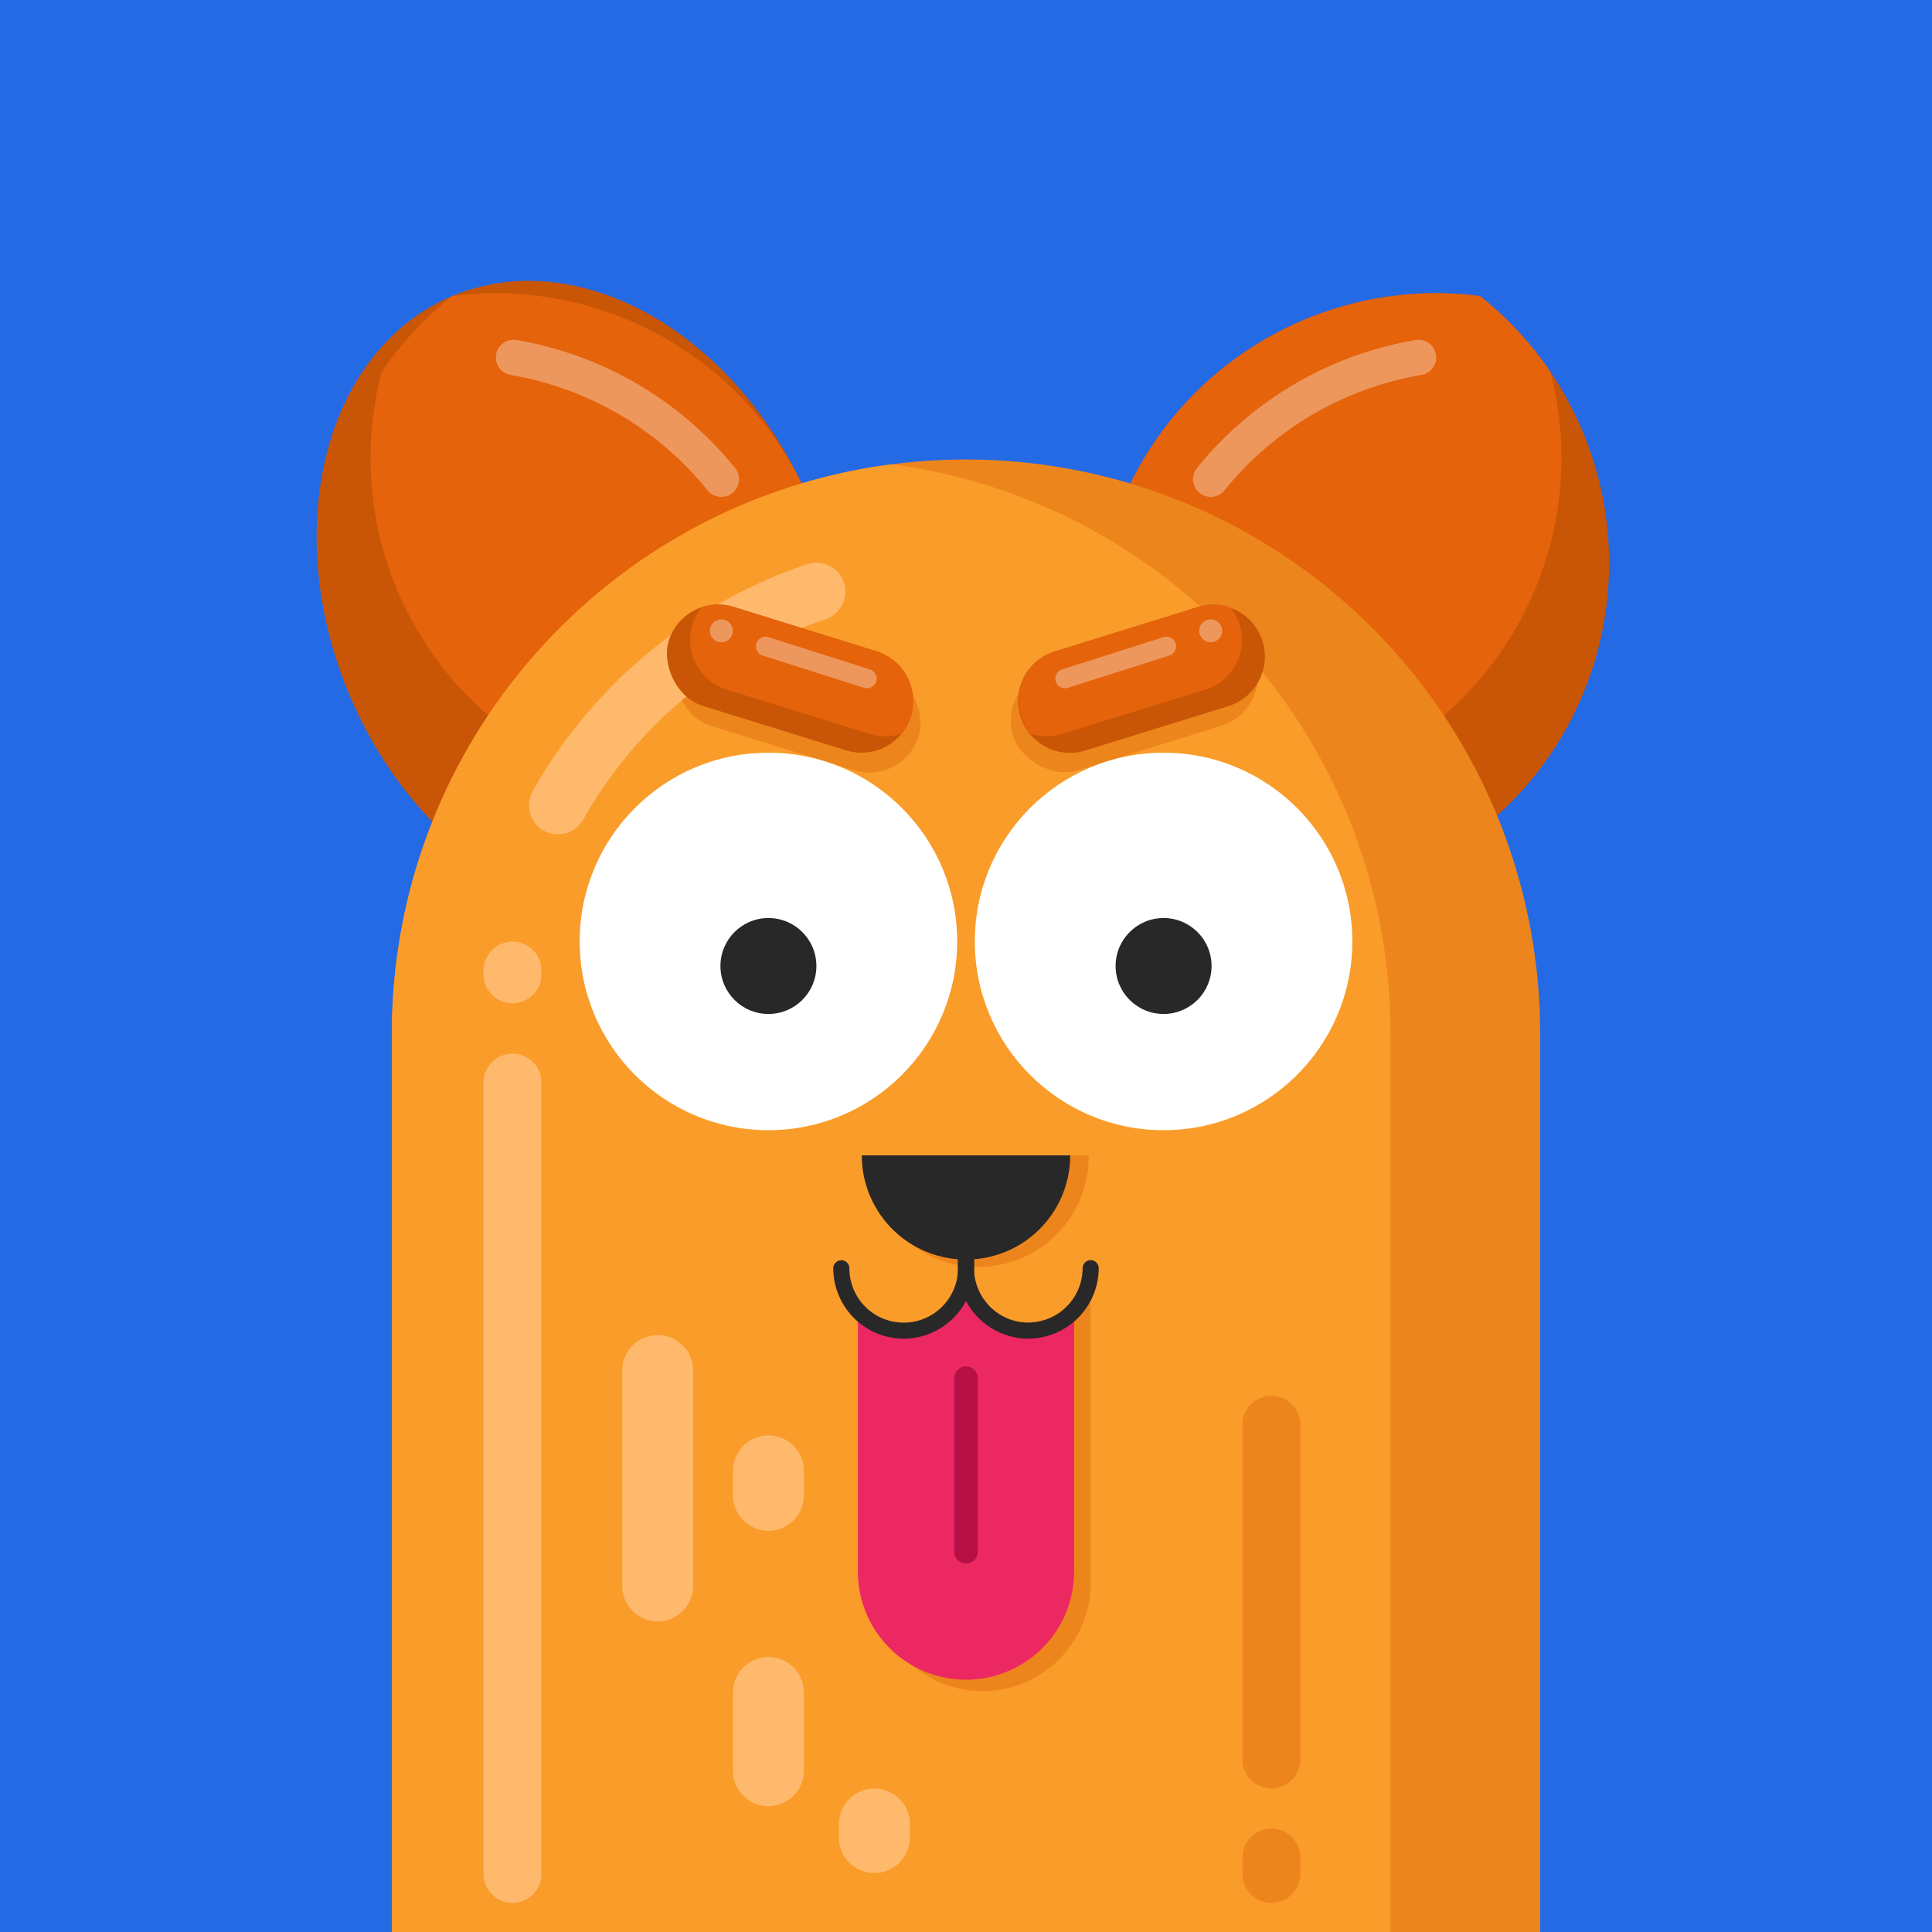 <svg viewBox="0 0 1200 1200" xmlns="http://www.w3.org/2000/svg">
    <defs>
        <style>
            .cls-1{fill:#256ae5;}.cls-2{fill:#c95506;}.cls-3{fill:#e5630a;}.cls-4{fill:#ed975d;}.cls-5{fill:#ed851d;}.cls-6{fill:#fa9c2a;}.cls-7{fill:#ffb96c;}.cls-8{fill:#fff;}.cls-9{fill:#282828;}.cls-10{fill:#ec2862;}.cls-11{fill:#b50f46;}
        </style>
    </defs>
    <g id="图层_2">
        <rect height="1200" width="1200" class="cls-1"></rect>
    </g>
    <g id="图层_1">
        <ellipse transform="translate(-116.25 169.41) rotate(-22.9)" ry="203.8" rx="155.06" cy="371.63" cx="360.04"
                 class="cls-2"></ellipse>
        <path d="M982.8,432C945,521.56,852.6,571.45,760.65,559.37a211.48,211.48,0,0,1-63.53-248.08C735,221.72,827.33,171.83,919.27,183.91A211.53,211.53,0,0,1,982.8,432Z"
              class="cls-2"></path>
        <path d="M953.15,366.76C915.31,456.34,823,506.23,731,494.15a210.23,210.23,0,0,1-43.64-47,210.51,210.51,0,0,1,9.76-135.88C735,221.72,827.33,171.83,919.27,183.91a210,210,0,0,1,43.63,47A210.36,210.36,0,0,1,953.15,366.76Z"
              class="cls-3"></path>
        <path d="M752,308.64a11,11,0,0,1-8.55-17.91,222.54,222.54,0,0,1,135.74-79.54,11,11,0,1,1,3.71,21.69,200.58,200.58,0,0,0-122.34,71.67A11,11,0,0,1,752,308.64Z"
              class="cls-4"></path>
        <path d="M246.85,366.76C284.69,456.34,377.05,506.23,469,494.15a210.23,210.23,0,0,0,43.64-47,210.51,210.51,0,0,0-9.76-135.88C465,221.72,372.67,171.83,280.73,183.91a210,210,0,0,0-43.63,47A210.36,210.36,0,0,0,246.85,366.76Z"
              class="cls-3"></path>
        <path d="M600,285.41h0A356.61,356.61,0,0,1,956.61,642v558a0,0,0,0,1,0,0H243.39a0,0,0,0,1,0,0V642A356.61,356.61,0,0,1,600,285.41Z"
              class="cls-5"></path>
        <path d="M863.68,642v558H243.39V642c0-181.19,135.15-330.83,310.15-353.6C728.53,311.18,863.68,460.82,863.68,642Z"
              class="cls-6"></path>
        <rect transform="translate(150.92 -127.4) rotate(17.25)" rx="32.19" height="64.38" width="157.55" y="401.66"
              x="416.69" class="cls-5"></rect>
        <rect transform="translate(1506.02 639.29) rotate(162.75)" rx="32.19" height="64.38" width="157.55" y="401.66"
              x="625.76" class="cls-5"></rect>
        <path d="M539.24,717.62a68.47,68.47,0,1,0,136.93,0Z" class="cls-5"></path>
        <path d="M677.43,806.91V984.07a67.16,67.16,0,0,1-134.31,0V821.88a38.61,38.61,0,0,0,28.43,12.51c.69,0,1.35,0,2,0a39,39,0,0,0,35-27.43H612a38.82,38.82,0,0,0,35,27.43c.67,0,1.36-10.91,2-10.91C660.2,823.43,670.35,814.6,677.43,806.91Z"
              class="cls-5"></path>
        <path d="M346.54,518.2a18,18,0,0,1-15.65-26.88A309.06,309.06,0,0,1,501.33,350.45a18,18,0,0,1,11.49,34.12,273.05,273.05,0,0,0-150.6,124.49A18,18,0,0,1,346.54,518.2Z"
              class="cls-7"></path>
        <path d="M318.31,1181.9a18,18,0,0,1-18-18V672.44a18,18,0,0,1,36,0V1163.9A18,18,0,0,1,318.31,1181.9Z"
              class="cls-7"></path>
        <path d="M318.31,623.13a18,18,0,0,1-18-18v-2.26a18,18,0,0,1,36,0v2.26A18,18,0,0,1,318.31,623.13Z"
              class="cls-7"></path>
        <circle r="117.24" cy="584.75" cx="722.72" class="cls-8"></circle>
        <circle r="117.24" cy="584.75" cx="477.28" class="cls-8"></circle>
        <circle r="29.8" cy="600" cx="477.28" class="cls-9"></circle>
        <circle r="29.8" cy="600" cx="722.72" class="cls-9"></circle>
        <path d="M535.28,717.62a64.72,64.72,0,0,0,129.44,0Z" class="cls-9"></path>
        <rect transform="translate(147.04 -126.51) rotate(17.25)" rx="32.19" height="64.38" width="157.55" y="389.31"
              x="411.8" class="cls-2"></rect>
        <path d="M763.46,438.43l-89,27.63a32.19,32.19,0,1,1-19.09-61.48l89-27.63a32.19,32.19,0,0,1,19.08,61.48Z"
              class="cls-2"></path>
        <path d="M748.78,428.27l-89,27.62a32,32,0,0,1-19.82-.23,32.2,32.2,0,0,1,15.41-51.08l89-27.63a31.88,31.88,0,0,1,19.81.24,32.19,32.19,0,0,1-15.41,51.08Z"
              class="cls-3"></path>
        <path d="M451.22,428.27l89,27.62a32,32,0,0,0,19.82-.23,32.2,32.2,0,0,0-15.41-51.08l-89-27.63a31.88,31.88,0,0,0-19.81.24,32.19,32.19,0,0,0,15.41,51.08Z"
              class="cls-3"></path>
        <path d="M667.15,814V976.16a67.15,67.15,0,0,1-134.3,0V814a38.56,38.56,0,0,0,28.42,12.52c.69,0,1.36,0,2.05-.06a38.92,38.92,0,0,0,35-27.43h3.38a38.82,38.82,0,0,0,35,27.43c.67,0,1.36.06,2,.06A38.6,38.6,0,0,0,667.15,814Z"
              class="cls-10"></path>
        <path d="M638.7,831.49c-.87,0-1.63,0-2.32-.07a43.83,43.83,0,0,1-39.48-31c-.2-.65-.41-1.39-.64-2.29a36.34,36.34,0,0,1-.8-4,43.45,43.45,0,0,1-.46-6.35V740.59a5,5,0,0,1,10,0v47.18a33.94,33.94,0,0,0,.35,4.87,27.73,27.73,0,0,0,.59,3c.17.69.33,1.28.52,1.86a33.82,33.82,0,0,0,30.48,23.94c.61,0,1.2,0,1.76,0a33.89,33.89,0,0,0,33.73-33.72,5,5,0,0,1,10,0,43.89,43.89,0,0,1-43.73,43.72Z"
              class="cls-9"></path>
        <path d="M561.27,831.49a43.84,43.84,0,0,1-43.7-43.72,5,5,0,0,1,10,0,33.72,33.72,0,0,0,66,9.78c.2-.63.36-1.22.5-1.82a27.58,27.58,0,0,0,.59-3,.68.68,0,0,1,0-.14,30.67,30.67,0,0,0,.36-4.8V740.59a5,5,0,0,1,10,0v47.18a40.17,40.17,0,0,1-.48,6.31,36.52,36.52,0,0,1-.78,4.06c-.23.92-.44,1.66-.65,2.36a43.94,43.94,0,0,1-39.51,30.93C562.89,831.47,562.15,831.49,561.27,831.49Z"
              class="cls-9"></path>
        <path d="M600,971.17a7.29,7.29,0,0,1-7.3-7.29V856a7.3,7.3,0,1,1,14.6,0V963.88A7.29,7.29,0,0,1,600,971.17Z"
              class="cls-11"></path>
        <path d="M789.68,1110.79a18,18,0,0,1-18-18V885a18,18,0,0,1,36,0v207.81A18,18,0,0,1,789.68,1110.79Z"
              class="cls-5"></path>
        <path d="M789.68,1181.9a18,18,0,0,1-18-18v-10.12a18,18,0,0,1,36,0v10.12A18,18,0,0,1,789.68,1181.9Z"
              class="cls-5"></path>
        <path d="M538.49,427.5a6.1,6.1,0,0,1-1.82-.28l-62.83-20a6,6,0,1,1,3.64-11.43l62.83,20a6,6,0,0,1-1.82,11.72Z"
              class="cls-4"></path>
        <circle r="7.14" cy="391.82" cx="448.04" class="cls-4"></circle>
        <path d="M661.5,427.5a6,6,0,0,1-1.81-11.72l62.83-20a6,6,0,1,1,3.64,11.43l-62.83,20A6.12,6.12,0,0,1,661.5,427.5Z"
              class="cls-4"></path>
        <circle r="7.14" cy="391.82" cx="751.96" class="cls-4"></circle>
        <path d="M448.05,308.64a11,11,0,0,1-8.56-4.09,200.61,200.61,0,0,0-122.34-71.67,11,11,0,0,1,3.71-21.69A222.57,222.57,0,0,1,456.6,290.73a11,11,0,0,1-8.55,17.91Z"
              class="cls-4"></path>
        <path d="M408.5,1007.08a22,22,0,0,1-22-22V851.25a22,22,0,0,1,44,0V985.08A22,22,0,0,1,408.5,1007.08Z"
              class="cls-7"></path>
        <path d="M477.28,1121.85a22,22,0,0,1-22-22v-48.63a22,22,0,0,1,44,0v48.63A22,22,0,0,1,477.28,1121.85Z"
              class="cls-7"></path>
        <path d="M543.12,1163.36a22,22,0,0,1-22-22v-8.47a22,22,0,0,1,44,0v8.47A22,22,0,0,1,543.12,1163.36Z"
              class="cls-7"></path>
        <path d="M477.28,950.78a22,22,0,0,1-22-22V913.54a22,22,0,0,1,44,0v15.24A22,22,0,0,1,477.28,950.78Z"
              class="cls-7"></path>
    </g>
</svg>